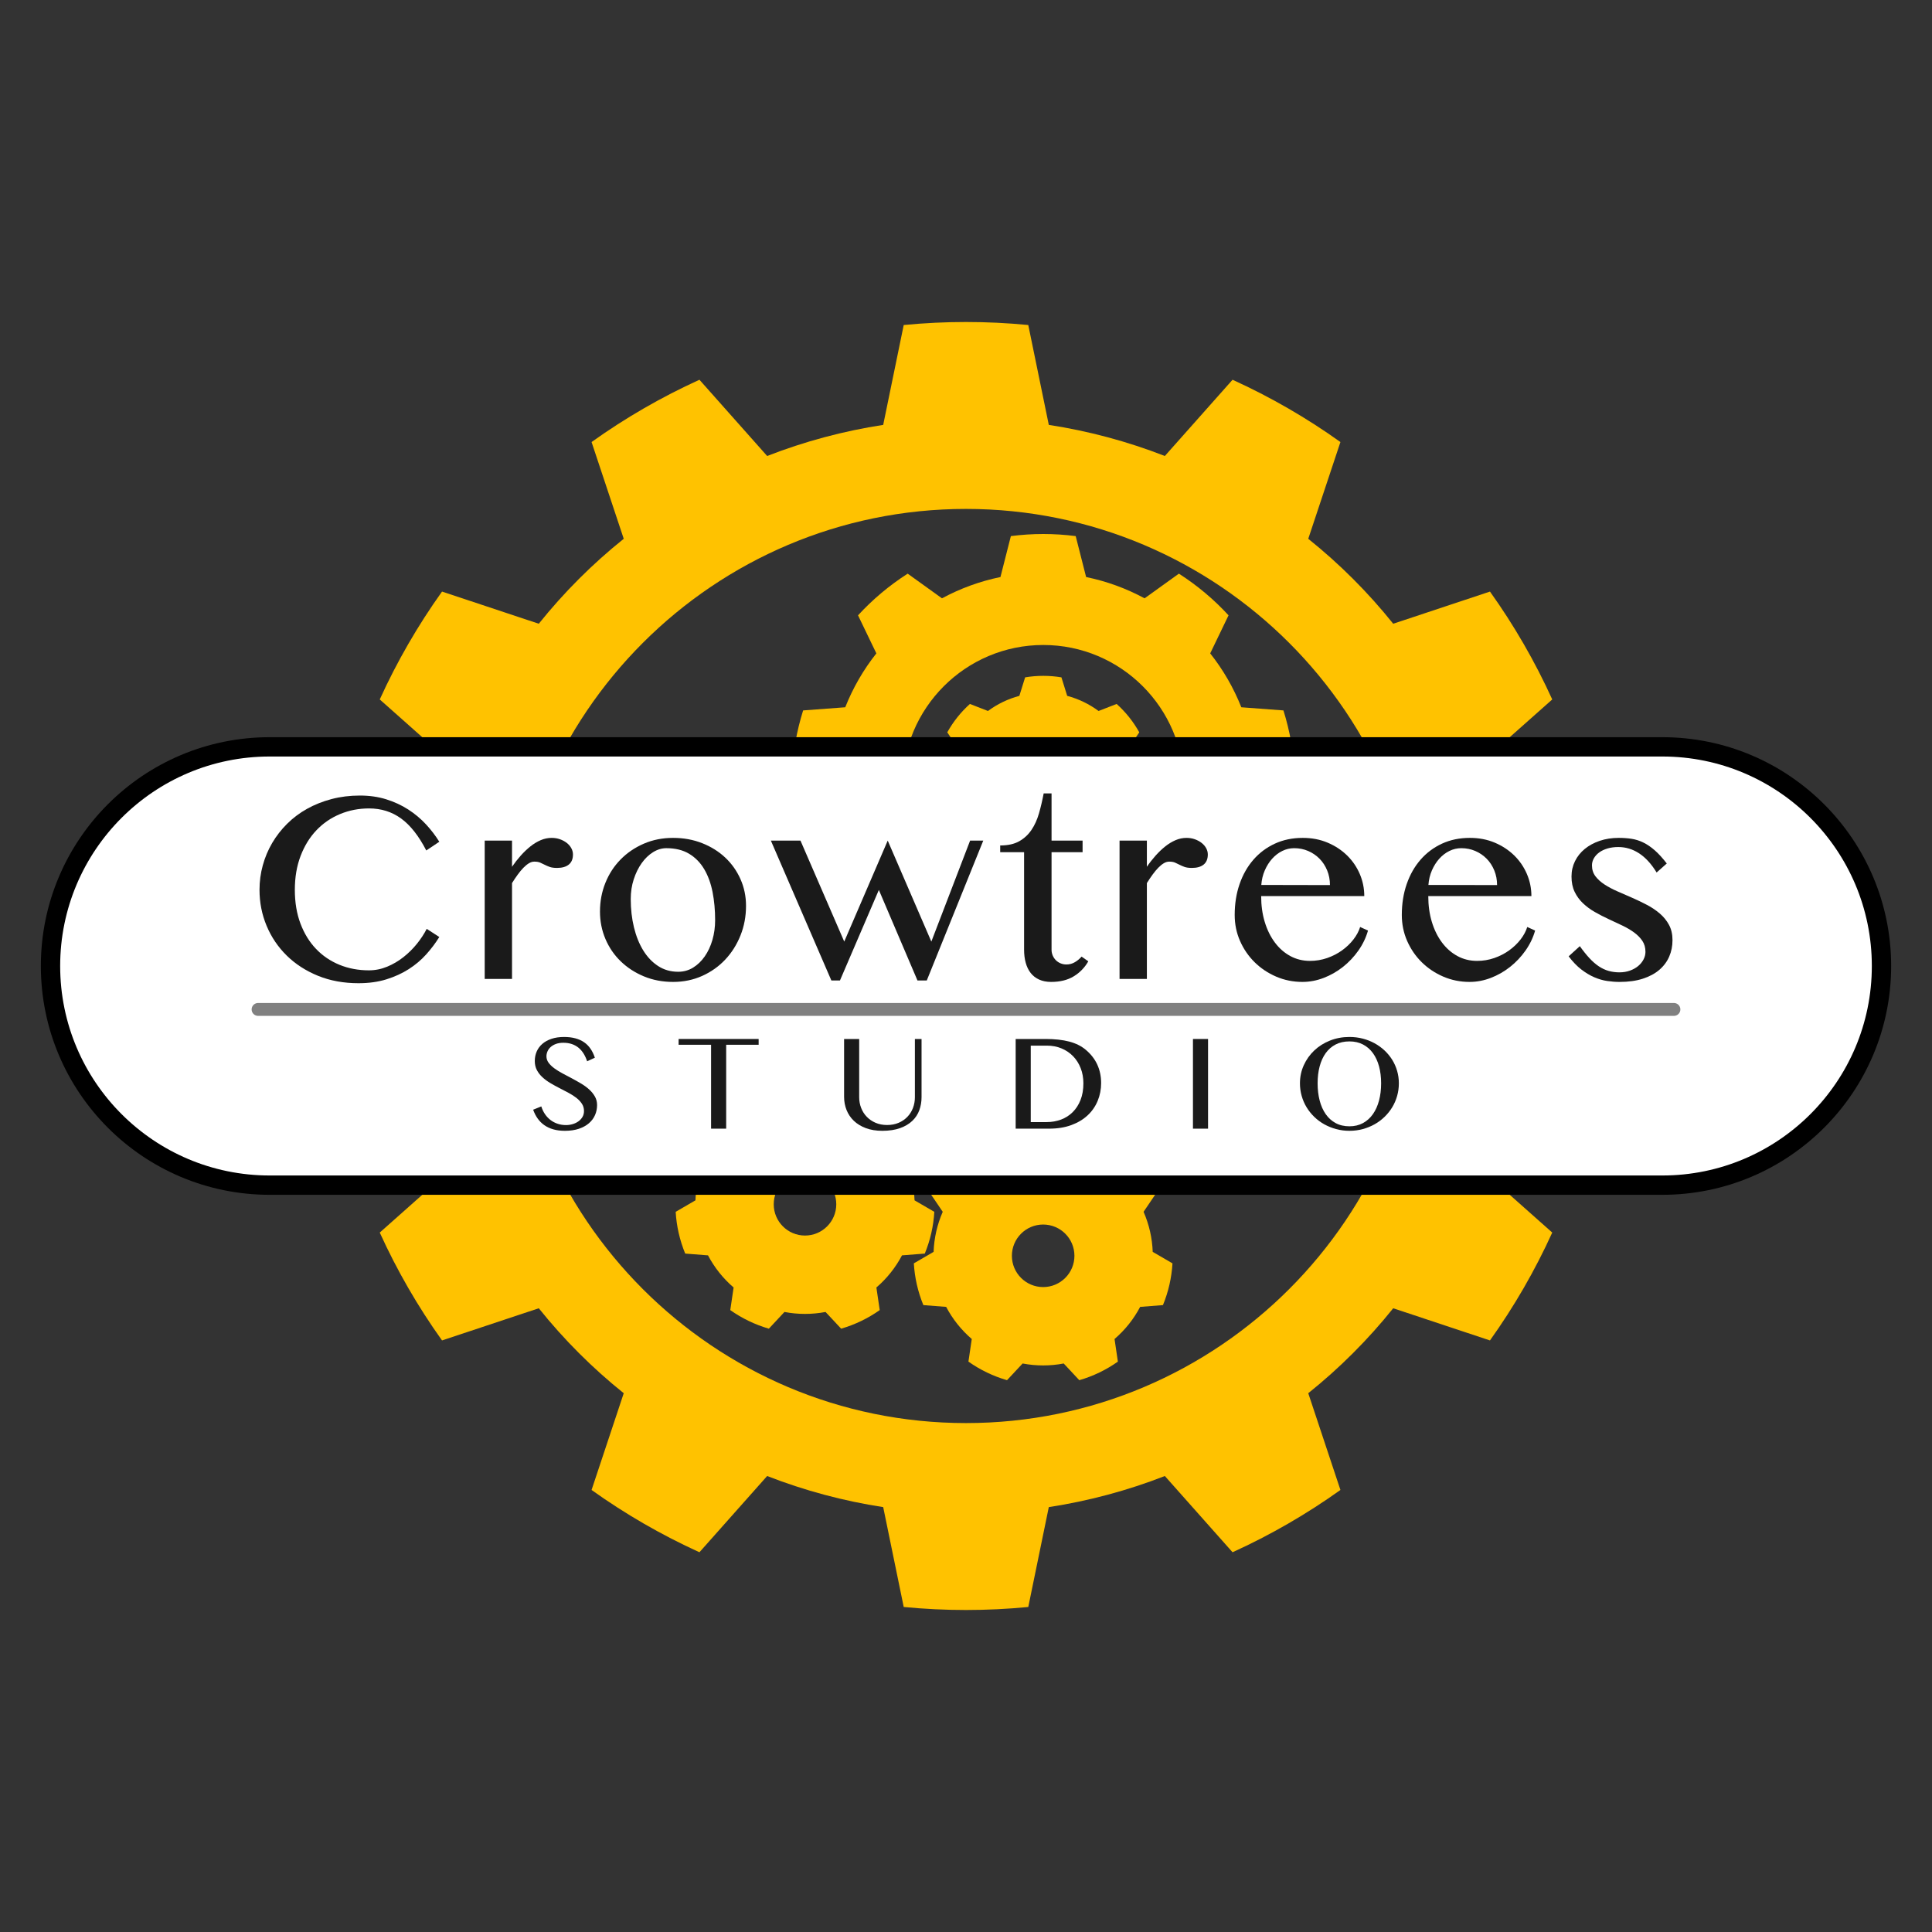 <?xml version="1.0" encoding="UTF-8" standalone="no"?><!DOCTYPE svg PUBLIC "-//W3C//DTD SVG 1.1//EN" "http://www.w3.org/Graphics/SVG/1.1/DTD/svg11.dtd">
<svg width="100%" height="100%" viewBox="0 0 300 300" version="1.1" xmlns="http://www.w3.org/2000/svg" xmlns:xlink="http://www.w3.org/1999/xlink" xml:space="preserve" xmlns:serif="http://www.serif.com/" style="fill-rule:evenodd;clip-rule:evenodd;stroke-linecap:round;stroke-linejoin:round;stroke-miterlimit:1.414;">
    <rect x="0" y="0" width="300" height="300" fill="#333333" stroke="none"/>
    <path id="Cog-Large" serif:id="Cog Large" d="M159.671,50.469c-6.432,-0.625 -12.91,-0.625 -19.342,0l-3.186,15.509c-6.166,0.943 -12.208,2.563 -18.019,4.828l-10.514,-11.838c-5.883,2.675 -11.493,5.914 -16.751,9.671l4.995,15.024c-4.867,3.9 -9.291,8.324 -13.191,13.191l-15.024,-4.995c-3.757,5.258 -6.996,10.868 -9.671,16.751l11.838,10.514c-2.265,5.811 -3.885,11.853 -4.828,18.019l-15.509,3.186c-0.625,6.432 -0.625,12.91 0,19.342l15.509,3.186c0.943,6.166 2.563,12.208 4.828,18.019l-11.838,10.514c2.675,5.883 5.914,11.493 9.671,16.751l15.024,-4.995c3.9,4.867 8.324,9.291 13.191,13.191l-4.995,15.024c5.258,3.757 10.868,6.996 16.751,9.671l10.514,-11.838c5.811,2.265 11.853,3.885 18.019,4.828l3.186,15.509c6.432,0.625 12.91,0.625 19.342,0l3.186,-15.509c6.166,-0.943 12.208,-2.563 18.019,-4.828l10.514,11.838c5.883,-2.675 11.493,-5.914 16.751,-9.671l-4.995,-15.024c4.867,-3.9 9.291,-8.324 13.191,-13.191l15.024,4.995c3.757,-5.258 6.996,-10.868 9.671,-16.751l-11.838,-10.514c2.265,-5.811 3.885,-11.853 4.828,-18.019l15.509,-3.186c0.625,-6.432 0.625,-12.91 0,-19.342l-15.509,-3.186c-0.943,-6.166 -2.563,-12.208 -4.828,-18.019l11.838,-10.514c-2.675,-5.883 -5.914,-11.493 -9.671,-16.751l-15.024,4.995c-3.9,-4.867 -8.324,-9.291 -13.191,-13.191l4.995,-15.024c-5.258,-3.757 -10.868,-6.996 -16.751,-9.671l-10.514,11.838c-5.811,-2.265 -11.853,-3.885 -18.019,-4.828l-3.186,-15.509Zm-9.671,28.556c39.172,0 70.975,31.803 70.975,70.975c0,39.172 -31.803,70.975 -70.975,70.975c-39.172,0 -70.975,-31.803 -70.975,-70.975c0,-39.172 31.803,-70.975 70.975,-70.975Z" style="fill:#ffc200;">
        <animateTransform 
                          attributeName="transform"
                          attributeType="XML"
                          type="rotate"
                          from="0 150 150"
                          to="360 150 150"
                          dur="8s"
                          repeatCount="indefinite">
        </animateTransform>
    </path>
    
    <path id="Cog-Med-Open" serif:id="Cog Med Open" d="M167.033,83.246c-3.341,-0.434 -6.725,-0.434 -10.066,0l-1.617,6.356c-3.172,0.652 -6.232,1.765 -9.08,3.305l-5.325,-3.83c-2.839,1.816 -5.431,3.991 -7.711,6.471l2.847,5.909c-2.012,2.538 -3.639,5.357 -4.832,8.368l-6.54,0.489c-1.008,3.215 -1.596,6.547 -1.749,9.913l5.98,2.696c0.09,3.238 0.656,6.444 1.678,9.516l-4.697,4.579c1.295,3.111 2.987,6.041 5.033,8.718l6.314,-1.778c2.15,2.422 4.644,4.514 7.402,6.211l-0.654,6.527c2.991,1.55 6.171,2.708 9.459,3.443l3.694,-5.421c3.203,0.473 6.459,0.473 9.662,0l3.694,5.421c3.288,-0.735 6.468,-1.893 9.459,-3.443l-0.654,-6.527c2.758,-1.697 5.252,-3.789 7.402,-6.211l6.314,1.778c2.046,-2.677 3.738,-5.607 5.033,-8.718l-4.697,-4.579c1.022,-3.072 1.588,-6.278 1.678,-9.516l5.98,-2.696c-0.153,-3.366 -0.741,-6.698 -1.749,-9.913l-6.54,-0.489c-1.193,-3.011 -2.82,-5.83 -4.832,-8.368l2.847,-5.909c-2.28,-2.48 -4.872,-4.655 -7.711,-6.471l-5.325,3.83c-2.848,-1.54 -5.908,-2.653 -9.08,-3.305l-1.617,-6.356Zm-5.033,16.908c12.057,0 21.846,9.789 21.846,21.846c0,12.057 -9.789,21.846 -21.846,21.846c-12.057,0 -21.846,-9.789 -21.846,-21.846c0,-12.057 9.789,-21.846 21.846,-21.846Z" style="fill:#ffc200;">
        <animateTransform 
                          attributeName="transform"
                          attributeType="XML"
                          type="rotate"
                          from="360 162 122"
                          to="0 162 122"
                          dur="4s"
                          repeatCount="indefinite">
        </animateTransform>
    </path>
    
    <path id="Cog-Med-2" serif:id="Cog Med 2" d="M128.325,167.162c-2.201,-0.369 -4.449,-0.369 -6.65,0l-1.056,3.388c-2.074,0.552 -4.024,1.492 -5.748,2.768l-3.308,-1.287c-1.661,1.491 -3.062,3.248 -4.146,5.199l1.99,2.939c-0.861,1.965 -1.342,4.076 -1.419,6.22l-3.069,1.784c0.13,2.228 0.63,4.419 1.48,6.483l3.539,0.276c0.999,1.898 2.349,3.591 3.977,4.988l-0.518,3.511c1.823,1.288 3.848,2.263 5.991,2.885l2.422,-2.594c2.108,0.402 4.272,0.402 6.38,0l2.422,2.594c2.143,-0.622 4.168,-1.597 5.991,-2.885l-0.518,-3.511c1.628,-1.397 2.978,-3.09 3.977,-4.988l3.539,-0.276c0.85,-2.064 1.35,-4.255 1.48,-6.483l-3.069,-1.784c-0.077,-2.144 -0.558,-4.255 -1.419,-6.22l1.99,-2.939c-1.084,-1.951 -2.485,-3.708 -4.146,-5.199l-3.308,1.287c-1.724,-1.276 -3.674,-2.216 -5.748,-2.768l-1.056,-3.388Zm-3.325,14.982c2.68,0 4.856,2.176 4.856,4.856c0,2.68 -2.176,4.856 -4.856,4.856c-2.68,0 -4.856,-2.176 -4.856,-4.856c0,-2.68 2.176,-4.856 4.856,-4.856Z" style="fill:#ffc200;">
        <animateTransform 
                          attributeName="transform"
                          attributeType="XML"
                          type="rotate"
                          from="0 125 187"
                          to="360 125 187"
                          dur="5s"
                          repeatCount="indefinite">
        </animateTransform>
    </path>
    
    <path id="Cog-Med-1" serif:id="Cog Med 1" d="M165.306,175.162c-2.202,-0.369 -4.449,-0.369 -6.65,0l-1.057,3.388c-2.073,0.552 -4.023,1.492 -5.748,2.768l-3.308,-1.287c-1.66,1.491 -3.062,3.248 -4.146,5.199l1.991,2.939c-0.861,1.965 -1.343,4.076 -1.42,6.22l-3.068,1.784c0.13,2.228 0.63,4.419 1.48,6.483l3.538,0.276c1,1.898 2.35,3.591 3.978,4.988l-0.518,3.511c1.823,1.288 3.847,2.263 5.991,2.885l2.422,-2.594c2.107,0.402 4.272,0.402 6.38,0l2.422,2.594c2.143,-0.622 4.168,-1.597 5.991,-2.885l-0.519,-3.511c1.629,-1.397 2.978,-3.09 3.978,-4.988l3.539,-0.276c0.849,-2.064 1.349,-4.255 1.48,-6.483l-3.069,-1.784c-0.077,-2.144 -0.559,-4.255 -1.42,-6.22l1.991,-2.939c-1.084,-1.951 -2.485,-3.708 -4.146,-5.199l-3.308,1.287c-1.724,-1.276 -3.675,-2.216 -5.748,-2.768l-1.056,-3.388Zm-3.325,14.982c2.68,0 4.856,2.176 4.856,4.856c0,2.68 -2.176,4.856 -4.856,4.856c-2.68,0 -4.856,-2.176 -4.856,-4.856c0,-2.68 2.176,-4.856 4.856,-4.856Z" style="fill:#ffc200;">
        <animateTransform 
                          attributeName="transform"
                          attributeType="XML"
                          type="rotate"
                          from="360 162 195"
                          to="0 162 195"
                          dur="5s"
                          repeatCount="indefinite">
        </animateTransform>
    </path>
    
    <path id="Cog-sml" serif:id="Cog sml" d="M164.819,105.18c-1.866,-0.312 -3.772,-0.312 -5.638,0l-0.896,2.873c-1.757,0.468 -3.411,1.265 -4.873,2.347l-2.805,-1.091c-1.408,1.264 -2.596,2.754 -3.515,4.408l1.688,2.492c-0.73,1.666 -1.138,3.455 -1.204,5.273l-2.601,1.512c0.11,1.89 0.534,3.747 1.254,5.497l3,0.234c0.848,1.61 1.992,3.044 3.373,4.229l-0.44,2.977c1.546,1.091 3.263,1.918 5.08,2.446l2.054,-2.2c1.786,0.341 3.622,0.341 5.408,0l2.054,2.2c1.817,-0.528 3.534,-1.355 5.08,-2.446l-0.44,-2.977c1.381,-1.185 2.525,-2.619 3.373,-4.229l3,-0.234c0.72,-1.75 1.144,-3.607 1.254,-5.497l-2.601,-1.512c-0.066,-1.818 -0.474,-3.607 -1.204,-5.273l1.688,-2.492c-0.919,-1.654 -2.107,-3.144 -3.515,-4.408l-2.805,1.091c-1.462,-1.082 -3.116,-1.879 -4.873,-2.347l-0.896,-2.873Z" style="fill:#ffc200;">
        <animateTransform 
                          attributeName="transform"
                          attributeType="XML"
                          type="rotate"
                          from="0 162 122"
                          to="360 162 122"
                          dur="3s"
                          repeatCount="indefinite">
        </animateTransform>
    </path>
    
    <g id="crowtrees-studio" serif:id="crowtrees studio">
        <path id="RoundBox" d="M290.657,150c0,-17.953 -14.576,-32.529 -32.529,-32.529l-216.256,0c-17.953,0 -32.529,14.576 -32.529,32.529c0,17.953 14.576,32.529 32.529,32.529l216.256,0c17.953,0 32.529,-14.576 32.529,-32.529Z" style="fill:none;stroke:#000;stroke-width:6px;"/>
        <path d="M290.657,150c0,-17.953 -14.576,-32.529 -32.529,-32.529l-216.256,0c-17.953,0 -32.529,14.576 -32.529,32.529c0,17.953 14.576,32.529 32.529,32.529l216.256,0c17.953,0 32.529,-14.576 32.529,-32.529Z" style="fill:#fff;"/>
        <g id="crowtrees.studio">
            <path id="Bar" d="M40.074,156.743l219.852,0" style="fill:none;fill-rule:nonzero;stroke:#808080;stroke-width:2px;stroke-linecap:butt;stroke-linejoin:miter;stroke-miterlimit:10;"/>
            <g id="Studio"><path id="s" d="M87.883,174.702c0.348,0 0.689,-0.048 1.022,-0.144c0.333,-0.096 0.631,-0.237 0.894,-0.422c0.263,-0.185 0.476,-0.413 0.639,-0.683c0.163,-0.27 0.244,-0.583 0.244,-0.939c0,-0.422 -0.109,-0.799 -0.328,-1.132c-0.218,-0.333 -0.507,-0.639 -0.866,-0.916c-0.359,-0.278 -0.768,-0.539 -1.227,-0.783c-0.459,-0.245 -0.927,-0.489 -1.405,-0.733c-0.477,-0.245 -0.944,-0.502 -1.399,-0.772c-0.455,-0.27 -0.862,-0.57 -1.222,-0.9c-0.359,-0.329 -0.647,-0.699 -0.866,-1.11c-0.218,-0.411 -0.327,-0.883 -0.327,-1.416c0,-0.533 0.1,-1.027 0.299,-1.483c0.2,-0.455 0.493,-0.849 0.878,-1.182c0.385,-0.333 0.86,-0.594 1.427,-0.783c0.566,-0.189 1.212,-0.283 1.938,-0.283c0.659,0 1.247,0.07 1.765,0.211c0.519,0.14 0.972,0.346 1.361,0.616c0.388,0.27 0.72,0.607 0.994,1.011c0.274,0.403 0.496,0.864 0.666,1.382l-1.199,0.555c-0.141,-0.429 -0.321,-0.821 -0.539,-1.177c-0.218,-0.355 -0.478,-0.659 -0.777,-0.91c-0.3,-0.252 -0.648,-0.446 -1.044,-0.583c-0.396,-0.137 -0.842,-0.206 -1.338,-0.206c-0.437,0 -0.82,0.061 -1.15,0.183c-0.329,0.123 -0.603,0.284 -0.822,0.483c-0.218,0.2 -0.381,0.426 -0.488,0.678c-0.108,0.252 -0.161,0.503 -0.161,0.755c0,0.37 0.113,0.707 0.338,1.011c0.226,0.303 0.522,0.59 0.889,0.86c0.366,0.27 0.787,0.531 1.26,0.783c0.474,0.252 0.955,0.507 1.444,0.766c0.489,0.26 0.97,0.53 1.444,0.811c0.473,0.281 0.894,0.589 1.26,0.922c0.367,0.333 0.663,0.698 0.888,1.094c0.226,0.396 0.339,0.838 0.339,1.327c0,0.548 -0.105,1.064 -0.316,1.549c-0.211,0.485 -0.526,0.909 -0.944,1.271c-0.419,0.363 -0.939,0.65 -1.561,0.861c-0.621,0.211 -1.347,0.317 -2.176,0.317c-0.666,0 -1.262,-0.074 -1.788,-0.223c-0.526,-0.148 -0.99,-0.362 -1.394,-0.644c-0.403,-0.281 -0.749,-0.623 -1.038,-1.027c-0.289,-0.403 -0.526,-0.864 -0.711,-1.382l1.266,-0.511c0.141,0.451 0.335,0.857 0.583,1.216c0.248,0.359 0.537,0.662 0.866,0.91c0.33,0.248 0.696,0.439 1.1,0.572c0.403,0.134 0.831,0.2 1.282,0.2Z" style="fill:#1a1a1a;fill-rule:nonzero;"/>
                <path id="t" d="M117.801,161.332l0,0.899l-5.042,0l0,13.026l-2.343,0l0,-13.026l-5.042,0l0,-0.899l12.427,0Z" style="fill:#1a1a1a;fill-rule:nonzero;"/><path id="u" d="M131.071,161.332l2.343,0l0,9.039c0,0.592 0.102,1.15 0.306,1.671c0.203,0.522 0.494,0.98 0.872,1.372c0.377,0.392 0.833,0.703 1.366,0.933c0.533,0.229 1.129,0.344 1.787,0.344c0.667,0 1.266,-0.115 1.8,-0.344c0.533,-0.23 0.986,-0.541 1.36,-0.933c0.374,-0.392 0.661,-0.85 0.861,-1.372c0.199,-0.521 0.299,-1.079 0.299,-1.671l0,-9.039l1.033,0l0,9.039c0,0.711 -0.115,1.383 -0.344,2.016c-0.23,0.633 -0.592,1.186 -1.088,1.66c-0.496,0.474 -1.129,0.85 -1.899,1.127c-0.77,0.278 -1.692,0.417 -2.766,0.417c-0.962,0 -1.813,-0.139 -2.554,-0.417c-0.74,-0.277 -1.36,-0.655 -1.86,-1.133c-0.5,-0.477 -0.877,-1.036 -1.133,-1.676c-0.255,-0.641 -0.383,-1.324 -0.383,-2.049l0,-8.984Z" style="fill:#1a1a1a;fill-rule:nonzero;"/><path id="d" d="M157.713,161.332l4.63,0c1.437,0 2.667,0.135 3.693,0.405c1.025,0.27 1.882,0.698 2.571,1.283c0.792,0.666 1.386,1.432 1.782,2.298c0.396,0.867 0.594,1.818 0.594,2.854c0,0.978 -0.178,1.897 -0.533,2.76c-0.355,0.862 -0.875,1.614 -1.56,2.254c-0.685,0.641 -1.529,1.146 -2.532,1.516c-1.003,0.37 -2.153,0.555 -3.448,0.555l-5.197,0l0,-13.925Zm2.343,12.904l2.476,0c0.792,0 1.534,-0.13 2.227,-0.389c0.692,-0.259 1.295,-0.644 1.81,-1.155c0.514,-0.511 0.92,-1.14 1.216,-1.888c0.296,-0.747 0.444,-1.61 0.444,-2.587c0,-0.852 -0.141,-1.636 -0.422,-2.355c-0.281,-0.718 -0.674,-1.336 -1.177,-1.854c-0.504,-0.518 -1.101,-0.922 -1.794,-1.211c-0.692,-0.288 -1.452,-0.433 -2.282,-0.433l-2.498,0l0,11.872Z" style="fill:#1a1a1a;fill-rule:nonzero;"/><rect id="i" x="185.242" y="161.332" width="2.343" height="13.926" style="fill:#1a1a1a;fill-rule:nonzero;"/><path id="o" d="M209.54,175.591c-0.718,0 -1.407,-0.089 -2.065,-0.267c-0.659,-0.178 -1.274,-0.426 -1.844,-0.744c-0.57,-0.318 -1.088,-0.703 -1.555,-1.155c-0.466,-0.452 -0.864,-0.949 -1.193,-1.494c-0.33,-0.544 -0.583,-1.13 -0.761,-1.76c-0.178,-0.629 -0.267,-1.281 -0.267,-1.954c0,-1 0.198,-1.936 0.595,-2.81c0.396,-0.873 0.938,-1.636 1.626,-2.287c0.689,-0.652 1.501,-1.165 2.438,-1.539c0.937,-0.373 1.945,-0.56 3.026,-0.56c0.718,0 1.407,0.085 2.066,0.255c0.659,0.17 1.271,0.411 1.838,0.722c0.566,0.311 1.082,0.685 1.549,1.122c0.466,0.436 0.864,0.921 1.194,1.454c0.329,0.533 0.583,1.107 0.76,1.722c0.178,0.614 0.267,1.254 0.267,1.921c0,0.673 -0.089,1.325 -0.267,1.954c-0.177,0.63 -0.431,1.216 -0.76,1.76c-0.33,0.545 -0.728,1.042 -1.194,1.494c-0.467,0.452 -0.983,0.837 -1.549,1.155c-0.567,0.318 -1.179,0.566 -1.838,0.744c-0.659,0.178 -1.348,0.267 -2.066,0.267Zm0,-0.7c0.792,0 1.494,-0.167 2.105,-0.5c0.61,-0.333 1.125,-0.797 1.543,-1.393c0.418,-0.596 0.735,-1.302 0.95,-2.116c0.214,-0.814 0.322,-1.703 0.322,-2.665c0,-0.955 -0.108,-1.831 -0.322,-2.627c-0.215,-0.795 -0.532,-1.482 -0.95,-2.06c-0.418,-0.577 -0.933,-1.025 -1.543,-1.343c-0.611,-0.319 -1.313,-0.478 -2.105,-0.478c-0.814,0 -1.529,0.159 -2.143,0.478c-0.615,0.318 -1.129,0.766 -1.544,1.343c-0.414,0.578 -0.727,1.265 -0.938,2.06c-0.211,0.796 -0.317,1.672 -0.317,2.627c0,0.962 0.106,1.851 0.317,2.665c0.211,0.814 0.524,1.52 0.938,2.116c0.415,0.596 0.929,1.06 1.544,1.393c0.614,0.333 1.329,0.5 2.143,0.5Z" style="fill:#1a1a1a;fill-rule:nonzero;"/></g>
            <g id="Crowtrees"><path id="c" d="M45.782,138.168c0,1.955 0.293,3.706 0.877,5.253c0.585,1.547 1.392,2.858 2.421,3.931c1.029,1.074 2.244,1.895 3.643,2.466c1.399,0.57 2.92,0.855 4.564,0.855c0.977,0 1.921,-0.189 2.832,-0.567c0.91,-0.377 1.754,-0.873 2.532,-1.488c0.777,-0.614 1.473,-1.303 2.088,-2.065c0.614,-0.763 1.121,-1.537 1.521,-2.321l1.954,1.266c-0.577,0.932 -1.254,1.832 -2.032,2.698c-0.777,0.866 -1.68,1.629 -2.709,2.288c-1.03,0.659 -2.188,1.188 -3.476,1.588c-1.289,0.4 -2.732,0.6 -4.331,0.6c-2.31,0 -4.409,-0.385 -6.297,-1.155c-1.888,-0.77 -3.505,-1.818 -4.853,-3.143c-1.347,-1.325 -2.388,-2.865 -3.12,-4.62c-0.733,-1.755 -1.1,-3.616 -1.1,-5.586c0,-1.303 0.17,-2.572 0.511,-3.809c0.341,-1.236 0.829,-2.395 1.466,-3.476c0.637,-1.081 1.41,-2.073 2.321,-2.976c0.91,-0.903 1.943,-1.677 3.098,-2.321c1.155,-0.644 2.421,-1.147 3.798,-1.51c1.377,-0.363 2.843,-0.544 4.398,-0.544c1.48,0 2.846,0.196 4.098,0.588c1.251,0.393 2.391,0.922 3.42,1.588c1.029,0.667 1.943,1.433 2.743,2.299c0.799,0.866 1.488,1.766 2.065,2.699l-2.021,1.354c-1.169,-2.265 -2.472,-3.92 -3.909,-4.964c-1.436,-1.043 -3.094,-1.565 -4.975,-1.565c-1.599,0 -3.102,0.292 -4.508,0.877c-1.407,0.585 -2.629,1.421 -3.665,2.51c-1.037,1.088 -1.855,2.413 -2.454,3.975c-0.6,1.562 -0.9,3.321 -0.9,5.275Z" style="fill:#1a1a1a;fill-rule:nonzero;"/><path id="r" d="M75.264,130.528l4.242,0l0,4.064c0.415,-0.607 0.863,-1.18 1.344,-1.721c0.481,-0.54 0.981,-1.018 1.499,-1.432c0.518,-0.415 1.055,-0.741 1.61,-0.978c0.556,-0.237 1.122,-0.355 1.699,-0.355c0.459,0 0.889,0.07 1.289,0.211c0.399,0.141 0.751,0.329 1.055,0.566c0.303,0.237 0.54,0.511 0.71,0.822c0.171,0.311 0.256,0.637 0.256,0.977c0,0.696 -0.215,1.218 -0.644,1.566c-0.43,0.348 -1.037,0.522 -1.822,0.522c-0.473,0 -0.855,-0.052 -1.143,-0.155c-0.289,-0.104 -0.548,-0.215 -0.778,-0.334c-0.229,-0.118 -0.463,-0.229 -0.699,-0.333c-0.237,-0.103 -0.541,-0.155 -0.911,-0.155c-0.281,0 -0.563,0.085 -0.844,0.255c-0.281,0.171 -0.566,0.404 -0.855,0.7c-0.289,0.296 -0.581,0.648 -0.877,1.055c-0.297,0.407 -0.593,0.848 -0.889,1.321l0,14.881l-4.242,0l0,-21.477Z" style="fill:#1a1a1a;fill-rule:nonzero;"/><path id="o1" serif:id="o" d="M104.515,152.472c-1.644,0 -3.158,-0.289 -4.542,-0.867c-1.385,-0.577 -2.584,-1.358 -3.598,-2.343c-1.014,-0.984 -1.803,-2.139 -2.366,-3.465c-0.562,-1.325 -0.844,-2.743 -0.844,-4.253c0,-1.584 0.282,-3.072 0.844,-4.464c0.563,-1.392 1.352,-2.602 2.366,-3.631c1.014,-1.03 2.213,-1.844 3.598,-2.444c1.384,-0.599 2.898,-0.899 4.542,-0.899c1.629,0 3.135,0.274 4.52,0.822c1.384,0.548 2.58,1.295 3.587,2.243c1.006,0.948 1.795,2.065 2.365,3.354c0.57,1.288 0.855,2.665 0.855,4.131c0,1.629 -0.285,3.157 -0.855,4.586c-0.57,1.429 -1.359,2.68 -2.365,3.754c-1.007,1.073 -2.203,1.921 -3.587,2.543c-1.385,0.622 -2.891,0.933 -4.52,0.933Zm0.799,-1.577c0.844,0 1.614,-0.215 2.31,-0.644c0.696,-0.43 1.3,-1.011 1.81,-1.744c0.511,-0.733 0.907,-1.584 1.189,-2.554c0.281,-0.97 0.422,-1.995 0.422,-3.076c0,-1.555 -0.134,-3.01 -0.4,-4.365c-0.267,-1.354 -0.7,-2.539 -1.299,-3.553c-0.6,-1.014 -1.381,-1.81 -2.344,-2.388c-0.962,-0.577 -2.139,-0.866 -3.531,-0.866c-0.711,0 -1.399,0.207 -2.066,0.622c-0.666,0.415 -1.254,0.981 -1.765,1.699c-0.511,0.718 -0.922,1.555 -1.233,2.51c-0.311,0.955 -0.466,1.973 -0.466,3.054c0,1.569 0.166,3.039 0.499,4.408c0.334,1.37 0.815,2.566 1.444,3.587c0.629,1.022 1.399,1.829 2.31,2.421c0.911,0.593 1.951,0.889 3.12,0.889Z" style="fill:#1a1a1a;fill-rule:nonzero;"/><path id="w" d="M124.297,130.528l6.796,15.68l6.752,-15.68l6.774,15.68l6.019,-15.68l2.044,0l-8.774,21.722l-1.443,0l-5.997,-14.06l-6.041,14.06l-1.333,0l-9.395,-21.722l4.598,0Z" style="fill:#1a1a1a;fill-rule:nonzero;"/><path id="t1" serif:id="t" d="M168.993,149.273c-0.563,0.978 -1.318,1.755 -2.266,2.332c-0.947,0.578 -2.117,0.867 -3.509,0.867c-0.711,0 -1.333,-0.123 -1.866,-0.367c-0.533,-0.244 -0.969,-0.585 -1.31,-1.022c-0.341,-0.436 -0.596,-0.962 -0.766,-1.576c-0.171,-0.615 -0.256,-1.292 -0.256,-2.033l0,-15.147l-3.709,0l0,-1.044c1.2,0 2.184,-0.218 2.954,-0.655c0.77,-0.437 1.403,-1.022 1.899,-1.755c0.496,-0.733 0.885,-1.588 1.166,-2.565c0.282,-0.977 0.526,-2.014 0.733,-3.109l1.222,0l0,7.329l4.819,0l0,1.799l-4.819,0l0,15.147c0,0.311 0.059,0.607 0.177,0.889c0.119,0.281 0.282,0.525 0.489,0.733c0.207,0.207 0.452,0.37 0.733,0.488c0.281,0.119 0.585,0.178 0.911,0.178c0.473,0 0.91,-0.118 1.31,-0.355c0.4,-0.237 0.748,-0.526 1.044,-0.867l1.044,0.733Z" style="fill:#1a1a1a;fill-rule:nonzero;"/><path id="r1" serif:id="r" d="M173.843,130.528l4.243,0l0,4.064c0.414,-0.607 0.862,-1.18 1.343,-1.721c0.482,-0.54 0.981,-1.018 1.5,-1.432c0.518,-0.415 1.055,-0.741 1.61,-0.978c0.555,-0.237 1.121,-0.355 1.699,-0.355c0.459,0 0.888,0.07 1.288,0.211c0.4,0.141 0.751,0.329 1.055,0.566c0.304,0.237 0.54,0.511 0.711,0.822c0.17,0.311 0.255,0.637 0.255,0.977c0,0.696 -0.215,1.218 -0.644,1.566c-0.429,0.348 -1.036,0.522 -1.821,0.522c-0.474,0 -0.855,-0.052 -1.144,-0.155c-0.289,-0.104 -0.548,-0.215 -0.777,-0.334c-0.23,-0.118 -0.463,-0.229 -0.7,-0.333c-0.237,-0.103 -0.54,-0.155 -0.911,-0.155c-0.281,0 -0.562,0.085 -0.844,0.255c-0.281,0.171 -0.566,0.404 -0.855,0.7c-0.288,0.296 -0.581,0.648 -0.877,1.055c-0.296,0.407 -0.592,0.848 -0.888,1.321l0,14.881l-4.243,0l0,-21.477Z" style="fill:#1a1a1a;fill-rule:nonzero;"/><path id="e" d="M202.25,152.472c-1.451,0 -2.813,-0.274 -4.086,-0.822c-1.274,-0.548 -2.388,-1.292 -3.343,-2.232c-0.955,-0.941 -1.71,-2.04 -2.265,-3.298c-0.556,-1.259 -0.833,-2.607 -0.833,-4.043c0,-1.732 0.251,-3.328 0.755,-4.786c0.503,-1.459 1.218,-2.721 2.143,-3.787c0.926,-1.066 2.036,-1.899 3.332,-2.499c1.295,-0.599 2.743,-0.899 4.342,-0.899c1.406,0 2.695,0.248 3.864,0.744c1.17,0.496 2.177,1.159 3.021,1.988c0.844,0.829 1.499,1.788 1.966,2.876c0.466,1.088 0.699,2.232 0.699,3.431l-16.013,0c0,1.452 0.185,2.788 0.555,4.009c0.37,1.222 0.892,2.284 1.566,3.188c0.673,0.903 1.473,1.606 2.398,2.11c0.926,0.503 1.944,0.755 3.054,0.755c0.933,0 1.825,-0.148 2.677,-0.444c0.851,-0.297 1.621,-0.693 2.309,-1.189c0.689,-0.496 1.278,-1.058 1.766,-1.688c0.489,-0.629 0.837,-1.277 1.044,-1.943l1.222,0.555c-0.311,1.096 -0.807,2.129 -1.488,3.098c-0.682,0.97 -1.481,1.818 -2.399,2.544c-0.918,0.725 -1.918,1.295 -2.999,1.71c-1.08,0.414 -2.176,0.622 -3.287,0.622Zm4.265,-15.037c0,-0.814 -0.145,-1.573 -0.433,-2.276c-0.289,-0.704 -0.685,-1.311 -1.189,-1.821c-0.503,-0.511 -1.092,-0.911 -1.765,-1.2c-0.674,-0.289 -1.396,-0.433 -2.166,-0.433c-0.651,0 -1.27,0.144 -1.854,0.433c-0.585,0.289 -1.107,0.689 -1.566,1.2c-0.459,0.51 -0.84,1.114 -1.144,1.81c-0.304,0.696 -0.485,1.451 -0.544,2.265l10.661,0.022Z" style="fill:#1a1a1a;fill-rule:nonzero;"/><path id="e1" serif:id="e" d="M228.201,152.472c-1.451,0 -2.813,-0.274 -4.087,-0.822c-1.273,-0.548 -2.387,-1.292 -3.343,-2.232c-0.955,-0.941 -1.71,-2.04 -2.265,-3.298c-0.555,-1.259 -0.833,-2.607 -0.833,-4.043c0,-1.732 0.252,-3.328 0.755,-4.786c0.504,-1.459 1.218,-2.721 2.144,-3.787c0.925,-1.066 2.036,-1.899 3.331,-2.499c1.296,-0.599 2.743,-0.899 4.342,-0.899c1.407,0 2.695,0.248 3.865,0.744c1.17,0.496 2.176,1.159 3.02,1.988c0.844,0.829 1.5,1.788 1.966,2.876c0.466,1.088 0.7,2.232 0.7,3.431l-16.014,0c0,1.452 0.185,2.788 0.555,4.009c0.37,1.222 0.892,2.284 1.566,3.188c0.674,0.903 1.473,1.606 2.399,2.11c0.925,0.503 1.943,0.755 3.054,0.755c0.933,0 1.825,-0.148 2.676,-0.444c0.851,-0.297 1.621,-0.693 2.31,-1.189c0.688,-0.496 1.277,-1.058 1.766,-1.688c0.488,-0.629 0.836,-1.277 1.044,-1.943l1.221,0.555c-0.311,1.096 -0.807,2.129 -1.488,3.098c-0.681,0.97 -1.481,1.818 -2.399,2.544c-0.918,0.725 -1.917,1.295 -2.998,1.71c-1.081,0.414 -2.177,0.622 -3.287,0.622Zm4.264,-15.037c0,-0.814 -0.144,-1.573 -0.433,-2.276c-0.289,-0.704 -0.685,-1.311 -1.188,-1.821c-0.504,-0.511 -1.092,-0.911 -1.766,-1.2c-0.674,-0.289 -1.395,-0.433 -2.165,-0.433c-0.652,0 -1.27,0.144 -1.855,0.433c-0.585,0.289 -1.107,0.689 -1.566,1.2c-0.459,0.51 -0.84,1.114 -1.144,1.81c-0.303,0.696 -0.485,1.451 -0.544,2.265l10.661,0.022Z" style="fill:#1a1a1a;fill-rule:nonzero;"/>
                <path id="S" d="M251.486,150.984c0.578,0 1.114,-0.089 1.61,-0.267c0.496,-0.178 0.922,-0.415 1.277,-0.711c0.356,-0.296 0.633,-0.636 0.833,-1.021c0.2,-0.385 0.3,-0.778 0.3,-1.178c0,-0.666 -0.163,-1.24 -0.489,-1.721c-0.325,-0.481 -0.758,-0.918 -1.299,-1.31c-0.54,-0.393 -1.155,-0.752 -1.843,-1.077c-0.689,-0.326 -1.392,-0.656 -2.11,-0.989c-0.718,-0.333 -1.422,-0.696 -2.11,-1.088c-0.689,-0.392 -1.303,-0.844 -1.844,-1.355c-0.54,-0.511 -0.973,-1.103 -1.299,-1.777c-0.326,-0.673 -0.489,-1.469 -0.489,-2.387c0,-0.859 0.182,-1.655 0.545,-2.388c0.362,-0.733 0.869,-1.366 1.521,-1.899c0.651,-0.533 1.425,-0.951 2.321,-1.255c0.896,-0.303 1.877,-0.455 2.943,-0.455c0.711,0 1.377,0.048 1.999,0.144c0.622,0.097 1.229,0.289 1.821,0.578c0.592,0.288 1.185,0.692 1.777,1.21c0.592,0.518 1.214,1.2 1.865,2.044l-1.576,1.399c-0.815,-1.333 -1.722,-2.325 -2.721,-2.976c-1,-0.652 -2.077,-0.978 -3.232,-0.978c-0.607,0 -1.162,0.074 -1.666,0.222c-0.503,0.149 -0.932,0.352 -1.288,0.611c-0.355,0.259 -0.633,0.563 -0.833,0.911c-0.2,0.348 -0.3,0.714 -0.3,1.099c0,0.652 0.178,1.214 0.534,1.688c0.355,0.474 0.829,0.903 1.421,1.288c0.592,0.385 1.262,0.741 2.01,1.067c0.748,0.325 1.51,0.658 2.288,0.999c0.777,0.341 1.54,0.707 2.287,1.099c0.748,0.393 1.418,0.844 2.01,1.355c0.593,0.511 1.066,1.1 1.422,1.766c0.355,0.666 0.533,1.451 0.533,2.354c0,0.918 -0.17,1.77 -0.511,2.554c-0.341,0.785 -0.851,1.47 -1.532,2.055c-0.682,0.585 -1.537,1.044 -2.566,1.377c-1.029,0.333 -2.232,0.5 -3.609,0.5c-0.622,0 -1.262,-0.048 -1.921,-0.145c-0.659,-0.096 -1.325,-0.288 -1.999,-0.577c-0.674,-0.289 -1.347,-0.692 -2.021,-1.211c-0.674,-0.518 -1.329,-1.199 -1.966,-2.043l1.733,-1.577c0.518,0.726 1.018,1.347 1.499,1.866c0.481,0.518 0.966,0.94 1.455,1.266c0.488,0.325 0.995,0.562 1.521,0.71c0.526,0.149 1.092,0.223 1.699,0.223Z" style="fill:#1a1a1a;fill-rule:nonzero;"/></g></g></g></svg>